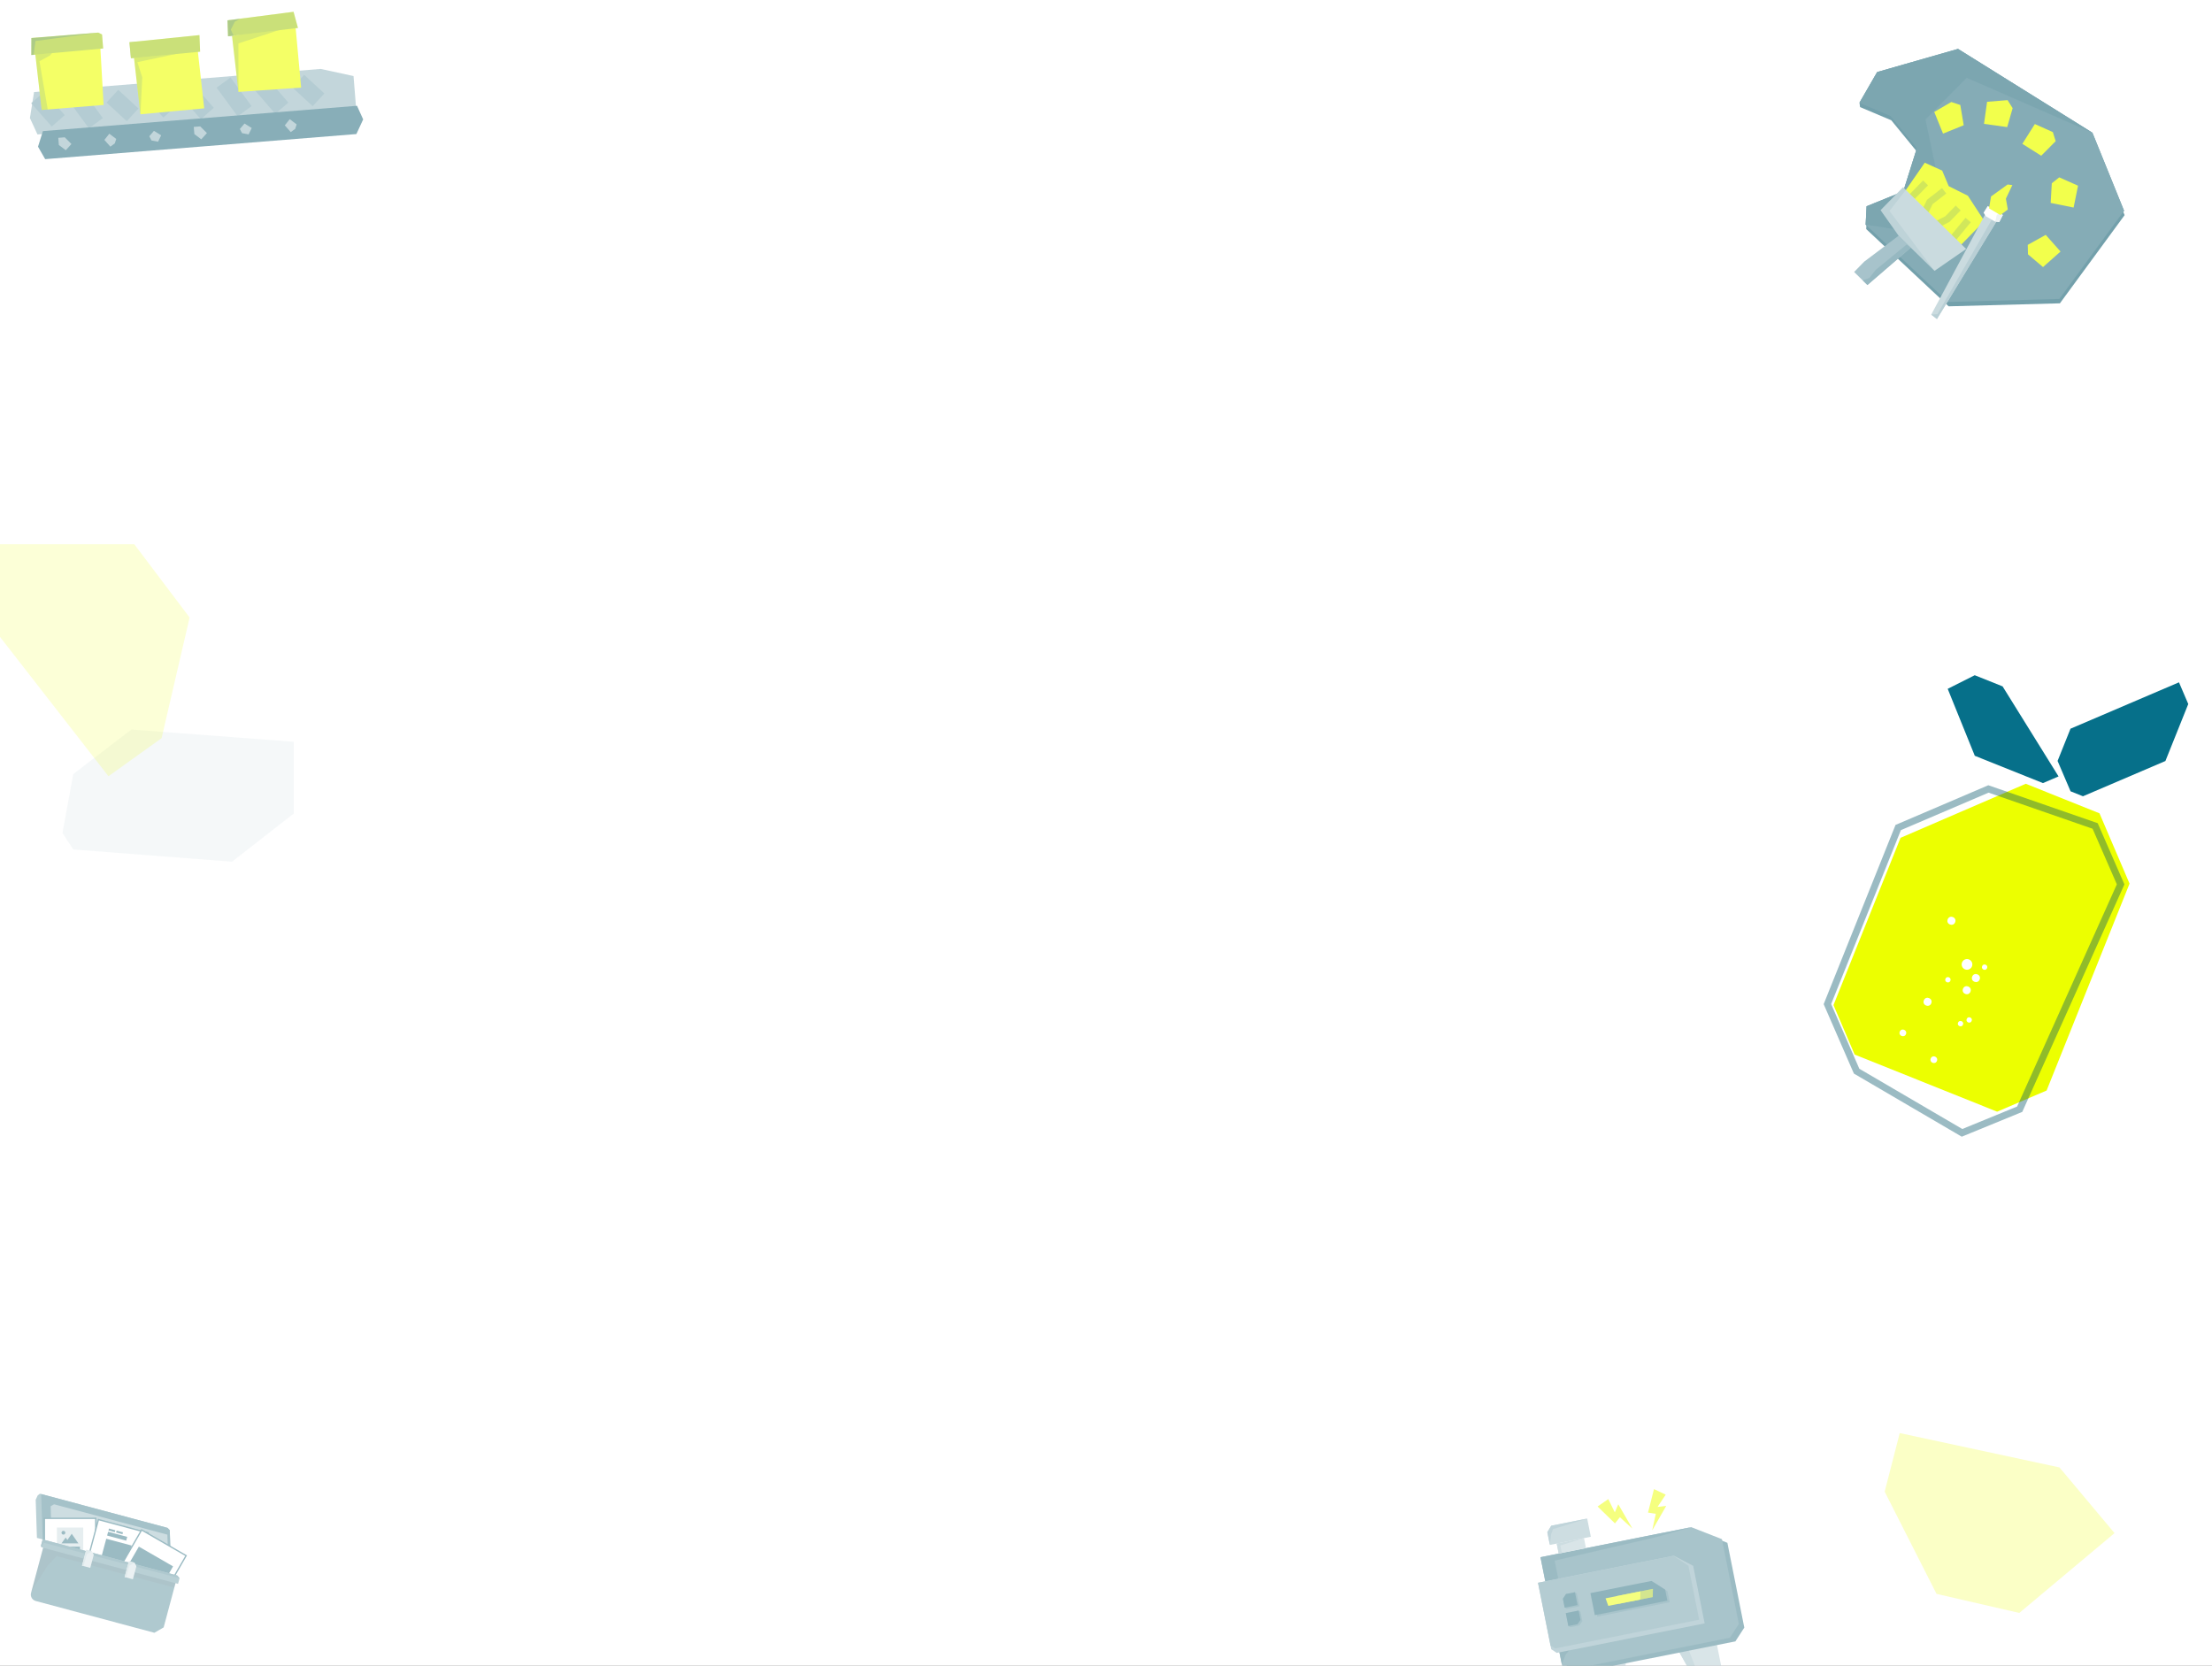 <svg width="640" height="482" viewBox="0 0 640 482" fill="none" xmlns="http://www.w3.org/2000/svg">
<rect x="0" y="0" width="640" height="482" fill="#333333" stroke="none"/>
<g clip-path="url(#clip0_2122_4730)">
<rect width="640" height="482" fill="white"/>
<path opacity="0.56" d="M595.868 424.589L611.802 443.599L584.245 466.697L560.299 461.178L545.294 431.603L549.652 414.652L595.868 424.589Z" fill="#ECFF00" fill-opacity="0.4"/>
<path d="M599.079 228.959L602.664 230.396L626.519 220.194L633.131 203.704L630.446 197.426L599.058 210.849L595.321 220.17L599.079 228.959Z" fill="#06708A"/>
<path d="M591.085 226.586L571.368 218.681L563.53 199.31L571.35 195.372L579.416 198.605L595.604 224.653L591.085 226.586Z" fill="#06708A"/>
<path d="M607.448 235.33L586.118 226.779L549.886 242.421L530.484 290.817L536.605 305.13L577.831 321.658L592.144 315.538L616.146 255.67L607.448 235.33Z" fill="#ECFF00"/>
<circle cx="559.518" cy="306.619" r="0.966" transform="rotate(21.846 559.518 306.619)" fill="white"/>
<circle cx="574.206" cy="279.843" r="0.772" transform="rotate(21.846 574.206 279.843)" fill="white"/>
<circle cx="564.606" cy="266.423" r="1.159" transform="rotate(21.846 564.606 266.423)" fill="white"/>
<circle cx="567.237" cy="296.189" r="0.772" transform="rotate(21.846 567.237 296.189)" fill="white"/>
<circle cx="563.589" cy="283.492" r="0.772" transform="rotate(21.846 563.589 283.492)" fill="white"/>
<circle cx="569.747" cy="295.116" r="0.772" transform="rotate(21.846 569.747 295.116)" fill="white"/>
<path d="M575.323 228.276L549.208 239.444L528.727 290.529L537.175 309.936L567.678 327.782L584.358 320.946L613.564 255.883L606.19 238.987L575.323 228.276Z" stroke="#065669" stroke-opacity="0.4" stroke-width="2"/>
<circle cx="557.703" cy="289.87" r="1.159" transform="rotate(21.846 557.703 289.87)" fill="white"/>
<circle cx="550.559" cy="298.865" r="0.966" transform="rotate(21.846 550.559 298.865)" fill="white"/>
<circle cx="569.037" cy="286.509" r="1.159" transform="rotate(21.846 569.037 286.509)" fill="white"/>
<circle cx="571.693" cy="282.996" r="1.159" transform="rotate(21.846 571.693 282.996)" fill="white"/>
<circle cx="569.115" cy="279.05" r="1.545" transform="rotate(21.846 569.115 279.05)" fill="white"/>
<g opacity="0.5">
<path d="M457.982 482.265L470.678 479.733L469.06 489.043L462.378 490.376L459.209 488.421L457.982 482.265Z" fill="#B4CCD2"/>
<path d="M457.982 482.265L460.019 481.859L461.095 487.255L463.604 490.132L462.378 490.376L459.209 488.421L457.982 482.265Z" fill="#9BBBC3"/>
<path d="M485.172 476.798L496.498 474.54L498.231 483.232L490.988 484.676L488.569 482.848L485.172 476.798Z" fill="#B4CCD2"/>
<path d="M485.172 476.798L488.156 476.203L490.545 482.454L492.484 484.378L490.988 484.676L488.569 482.848L485.172 476.798Z" fill="#9BBBC3"/>
<path d="M447.287 451.625L490.905 442.927L499.787 446.401L504.68 470.937L502.099 474.929L453.853 484.55L447.287 451.625Z" fill="#387888"/>
<path d="M445.707 450.571L489.326 441.873L498.208 445.347L503.1 469.882L500.519 473.875L452.273 483.496L445.707 450.571Z" fill="#518997"/>
<path d="M445.707 450.571L489.513 441.835L479.132 444.776L449.813 451.561L454.807 476.604L453.001 478.724L451.892 481.584L445.707 450.571Z" fill="#387888"/>
<path d="M484.304 450.131L444.992 457.97L448.671 476.42L448.827 477.201L450.405 478.253L451.571 478.021L493.208 469.717L489.886 453.057L484.304 450.131Z" fill="#82AAB5"/>
<path d="M444.992 457.97L484.173 450.157L488.517 453.057L491.629 468.663L450.011 476.962L448.626 476.194L444.992 457.97Z" fill="#6A9AA6"/>
<path d="M450.398 446.623L458.3 445.047L458.877 447.944L450.975 449.52L450.398 446.623Z" fill="#B4CCD2"/>
<path d="M450.398 446.623L458.3 445.047L451.462 447.185L451.892 449.337L450.975 449.52L450.398 446.623Z" fill="#9BBBC3"/>
<path d="M448.82 441.459L459.225 439.385L460.275 444.653L448.422 447.016L447.687 443.329L448.82 441.459Z" fill="#9BBBC3"/>
<path d="M448.82 441.459L459.225 439.385L449.344 442.446L448.802 443.844L448.422 447.016L447.687 443.329L448.82 441.459Z" fill="#82AAB5"/>
<path d="M460.835 461.406L478.505 457.883L482.462 460.409L483.098 463.598L462.107 467.783L460.835 461.406Z" fill="#518997"/>
<path d="M460.159 460.954L477.828 457.43L481.785 459.957L482.421 463.145L461.43 467.331L460.159 460.954Z" fill="#1F6779"/>
<path d="M467.584 461.857L478.244 459.731L478.186 462.088L468.372 464.045L467.584 461.857Z" fill="#ECFF00"/>
<path d="M467.584 461.857L478.244 459.731L478.186 462.088L468.372 464.045L467.584 461.857Z" fill="#06566A" fill-opacity="0.3"/>
<path d="M464.538 462.464L474.634 460.451L474.577 462.808L465.326 464.653L464.538 462.464Z" fill="#ECFF00"/>
<path d="M455.687 460.699L453.095 461.216L452.194 462.579L452.709 465.161L453.25 465.522L456.97 464.781L456.228 461.061L455.687 460.699Z" fill="#518997"/>
<path d="M453.095 461.216L455.687 460.699L456.429 464.419L452.709 465.161L452.194 462.579L453.095 461.216Z" fill="#1F6779"/>
<path d="M456.747 466.014L453.027 466.756L453.769 470.476L454.31 470.837L456.96 470.308L457.828 469.08L457.288 466.375L456.747 466.014Z" fill="#518997"/>
<path d="M453.027 466.756L456.747 466.014L457.286 468.719L456.418 469.947L453.769 470.476L453.027 466.756Z" fill="#1F6779"/>
<path d="M481.944 432.469L478.545 430.863L476.822 437.661L479.076 438.006L478.042 442.78L482.095 435.716L479.574 436.02L481.944 432.469Z" fill="#ECFF00"/>
<path d="M465.325 433.755L462.234 435.895L467.26 440.786L468.686 439.007L472.303 442.29L468.212 435.248L467.215 437.583L465.325 433.755Z" fill="#ECFF00"/>
</g>
<path opacity="0.2" d="M21.196 245.794L18.079 241.015L21.196 223.975L38.028 211.091L84.991 214.624V235.404L67.12 249.327L21.196 245.794Z" fill="#065669" fill-opacity="0.2"/>
<path opacity="0.4" d="M0 184.285V157.479H38.859L54.86 178.675L46.755 213.585L31.378 224.599L0 184.285Z" fill="#ECFF00" fill-opacity="0.4"/>
<g opacity="0.4">
<path d="M11.546 432.189L48.457 442.079L49.117 442.749L49.528 455.388L10.684 444.98L10.325 433.933L10.923 432.663L11.546 432.189Z" fill="#518997"/>
<path d="M11.914 432.287L48.457 442.078L49.117 442.749L49.527 455.388L12.34 445.424L11.914 432.287Z" fill="#1F6779"/>
<path fill-rule="evenodd" clip-rule="evenodd" d="M14.664 435.827L14.92 446.115L48.791 455.191L48.424 444.043L15.646 435.26L14.664 435.827Z" fill="#82AAB5"/>
<path d="M27.701 439.324L12.835 439.324L12.835 454.19L27.701 454.19L27.701 439.324Z" fill="white"/>
<path d="M24.08 441.992L16.456 441.992L16.456 451.521L24.08 451.521L24.08 441.992Z" fill="#06566A" fill-opacity="0.25"/>
<path fill-rule="evenodd" clip-rule="evenodd" d="M18.348 444.031C18.656 444.031 18.906 443.788 18.906 443.488C18.906 443.188 18.656 442.945 18.348 442.945C18.04 442.945 17.791 443.188 17.791 443.488C17.791 443.788 18.04 444.031 18.348 444.031ZM20.749 443.79L22.683 446.566L20.208 446.566L18.816 446.566L17.791 446.566L18.999 444.876L19.502 445.58L20.749 443.79Z" fill="#06566A"/>
<path d="M23.127 447.519L17.41 447.519L17.41 448.282L23.127 448.282L23.127 447.519Z" fill="#06566A"/>
<path d="M23.128 448.662L17.41 448.662L17.41 449.425L23.128 449.425L23.128 448.662Z" fill="#06566A"/>
<path d="M21.602 449.806L17.41 449.806L17.41 450.569L21.602 450.569L21.602 449.806Z" fill="#06566A"/>
<path fill-rule="evenodd" clip-rule="evenodd" d="M12.645 439.133L27.892 439.133L27.892 454.38L12.645 454.38L12.645 439.133ZM13.026 439.514L13.026 453.999L27.511 453.999L27.511 439.514L13.026 439.514Z" fill="#06566A"/>
<path d="M42.839 443.533L28.479 439.685L24.632 454.045L38.991 457.892L42.839 443.533Z" fill="white"/>
<path d="M33.374 442.773L31.533 442.279L31.385 442.832L33.226 443.325L33.374 442.773Z" fill="#06566A"/>
<path d="M35.583 443.365L33.742 442.871L33.594 443.424L35.435 443.917L35.583 443.365Z" fill="#06566A"/>
<path d="M36.809 444.68L31.286 443.2L30.99 444.304L36.513 445.784L36.809 444.68Z" fill="#06566A"/>
<path d="M38.107 447.198L30.744 445.225L29.264 450.748L36.627 452.721L38.107 447.198Z" fill="#06566A"/>
<path d="M36.381 453.641L29.017 451.668L28.845 452.313L36.208 454.286L36.381 453.641Z" fill="#06566A" fill-opacity="0.25"/>
<path d="M36.11 454.654L28.746 452.681L28.573 453.325L35.937 455.298L36.11 454.654Z" fill="#06566A" fill-opacity="0.25"/>
<path fill-rule="evenodd" clip-rule="evenodd" d="M28.344 439.452L43.072 443.398L39.126 458.126L24.398 454.179L28.344 439.452ZM28.614 439.919L24.865 453.91L38.856 457.659L42.605 443.668L28.614 439.919Z" fill="#06566A"/>
<path d="M53.851 450.117L40.977 442.684L33.544 455.558L46.418 462.991L53.851 450.117Z" fill="white"/>
<path d="M50.079 453.221L40.175 447.503L37.317 452.455L47.22 458.172L50.079 453.221Z" fill="#06566A"/>
<path fill-rule="evenodd" clip-rule="evenodd" d="M40.907 442.423L54.112 450.047L46.488 463.251L33.284 455.628L40.907 442.423ZM41.047 442.944L33.804 455.488L46.349 462.731L53.591 450.186L41.047 442.944Z" fill="#06566A"/>
<path d="M12.584 447.462L50.875 457.722L47.348 470.885L44.664 472.435L10.33 463.235C9.314 462.963 8.71 461.918 8.983 460.901L12.584 447.462Z" fill="#387888"/>
<path opacity="0.1" d="M12.584 447.462L16.818 448.597L50.875 457.722L50.431 459.379L16.374 450.254L13.737 453.099L9.097 460.475L9.978 457.185L12.584 447.462Z" fill="black"/>
<path d="M12.34 445.424L51.269 455.855L51.957 456.631L51.513 458.288L12.024 447.707L11.847 447.265L12.34 445.424Z" fill="#518997"/>
<path d="M12.34 445.424L51.269 455.855L51.957 456.631L12.671 446.4L12.024 447.707L11.847 447.265L12.34 445.424Z" fill="#387888"/>
<path d="M24.957 448.41L26.614 448.854L27.129 449.88L26.117 453.654L23.724 453.013L24.957 448.41Z" fill="#CDDDE1"/>
<path d="M24.957 448.41L26.614 448.854L25.097 449.73L24.185 453.136L23.724 453.013L24.957 448.41Z" fill="#B4CCD2"/>
<path d="M37.292 451.715L38.949 452.159L39.463 453.185L38.452 456.958L36.059 456.317L37.292 451.715Z" fill="#CDDDE1"/>
<path d="M37.292 451.715L38.949 452.159L37.431 453.035L36.519 456.441L36.059 456.317L37.292 451.715Z" fill="#B4CCD2"/>
</g>
<g opacity="0.6">
<path d="M92.791 19.943L9.852 26.63L8.656 34.157L10.841 38.9L103.049 31.465L102.286 22.003L92.791 19.943Z" fill="#9BBBC3"/>
<path d="M92.166 28.889L86.317 23.499M10.899 28.22L16.857 34.961L10.899 28.22ZM27.741 35.653L21.657 27.352L27.741 35.653ZM32.525 27.836L38.374 33.226L32.525 27.836ZM49.132 32.358L43.174 25.617L49.132 32.358ZM54.042 26.102L59.999 32.843L54.042 26.102ZM70.775 32.183L64.691 23.882L70.775 32.183ZM75.559 24.367L81.533 31.316L75.559 24.367Z" stroke="#82AAB5" stroke-width="5"/>
<path d="M12.415 37.935L103.293 30.608L105.076 34.546L103.115 38.786L13.069 46.046L10.999 42.445L12.415 37.935Z" fill="#387888"/>
<path d="M17.03 41.959L16.862 39.879L18.734 39.728L20.669 41.665L19.036 43.471L17.03 41.959Z" fill="#9BBBC3"/>
<path d="M56.23 38.798L56.063 36.719L57.934 36.568L59.87 38.505L58.236 40.311L56.23 38.798Z" fill="#9BBBC3"/>
<path d="M33.633 40.202L33.214 41.491L31.93 42.432L30.202 40.478L31.628 38.689L33.633 40.202Z" fill="#9BBBC3"/>
<path d="M85.832 35.993L85.412 37.283L84.127 38.224L82.4 36.27L83.826 34.48L85.832 35.993Z" fill="#9BBBC3"/>
<path d="M43.2 39.43L43.82 40.636L45.734 41.005L46.631 39.154L44.538 37.857L43.2 39.43Z" fill="#9BBBC3"/>
<path d="M69.403 37.318L70.023 38.523L71.937 38.892L72.834 37.041L70.741 35.744L69.403 37.318Z" fill="#9BBBC3"/>
<path d="M85.453 7.138L67.135 10.392L68.992 26.592L87.13 25.339L85.453 7.138Z" fill="#ECFF00"/>
<path d="M85.453 7.138L67.135 10.392L68.992 26.592L68.975 12.564L85.453 7.138Z" fill="#06566A" fill-opacity="0.2"/>
<path d="M86.207 8.09L65.987 10.499L65.821 5.88L84.931 3.412L86.207 8.09Z" fill="#ECFF00"/>
<path d="M86.207 8.09L65.987 10.499L65.821 5.88L84.931 3.412L86.207 8.09Z" fill="#06566A" fill-opacity="0.3"/>
<path d="M65.986 10.499L65.821 5.88L69.502 5.404L67.957 6.271L66.783 8.576L67.607 10.368L65.986 10.499Z" fill="#06566A" fill-opacity="0.3"/>
<path d="M39.856 12.018L37.448 12.212L37.884 16.839L40.23 16.649L39.246 13.939L39.856 12.018Z" fill="#06566A" fill-opacity="0.3"/>
<path d="M57.056 13.196L38.739 16.45L40.629 33.066L59.084 31.347L57.056 13.196Z" fill="#ECFF00"/>
<path d="M40.315 14.546L38.739 16.45L40.629 33.066L41.159 22.378L39.742 17.982L51.945 15.385L40.315 14.546Z" fill="#06566A" fill-opacity="0.2"/>
<path d="M57.707 10.152L37.448 12.214L37.884 16.84L57.899 14.962L57.707 10.152Z" fill="#ECFF00"/>
<path d="M57.707 10.152L37.448 12.214L37.884 16.84L57.899 14.962L57.707 10.152Z" fill="#06566A" fill-opacity="0.3"/>
<path d="M28.972 12.738L10.204 15.61L12.061 31.81L29.974 30.366L28.972 12.738Z" fill="#ECFF00"/>
<path d="M15.12 15.214L10.204 15.61L12.061 31.811L13.812 31.67L11.411 17.716L14.505 16.021L15.12 15.214Z" fill="#06566A" fill-opacity="0.2"/>
<path d="M9.07 15.913L29.849 14.028L29.522 9.973L28.432 9.433L9.091 10.992L9.07 15.913Z" fill="#ECFF00"/>
<path d="M9.07 15.913L29.849 14.028L29.522 9.973L28.432 9.433L9.091 10.992L9.07 15.913Z" fill="#06566A" fill-opacity="0.3"/>
<path d="M9.058 15.938L9.733 15.884L10.259 11.858L28.42 9.458L9.08 11.018L9.058 15.938Z" fill="#06566A" fill-opacity="0.3"/>
</g>
<g opacity="0.7">
<path d="M566.511 14.152L605.407 38.411L614.557 60.98L614.326 61.294L614.714 62.252L595.995 87.765L563.803 88.633L539.95 66.282L540.005 65.21L539.792 65.01L540.067 59.678L550.679 55.376L554.389 43.588L547.201 34.802L538.169 30.98L538.011 29.709L543.122 20.85L566.511 14.152Z" fill="#387888"/>
<path d="M605.408 38.411L566.511 14.152L543.122 20.85L538.011 29.709L547.044 33.53L554.634 42.809L550.679 55.376L540.067 59.678L539.792 65.01L563.646 87.362L595.837 86.494L614.557 60.98L605.408 38.411Z" fill="#518997"/>
<path opacity="0.5" d="M605.408 38.411L566.511 14.152L543.122 20.85L538.011 29.709L547.044 33.53L554.634 42.809L550.679 55.376L540.067 59.678L539.792 65.01L550.97 66.748L561.54 55.679L557.097 34.573L569.031 22.516L605.408 38.411Z" fill="#387888"/>
<path d="M567.176 30.372L568.161 36.238L562.183 38.661L559.638 32.384L564.566 29.516L567.176 30.372Z" fill="#ECFF00"/>
<path d="M580.854 28.975L574.925 29.452L574.035 35.841L580.744 36.776L582.322 31.297L580.854 28.975Z" fill="#ECFF00"/>
<path d="M594.775 40.842L590.585 45.064L585.13 41.621L588.745 35.892L593.949 38.223L594.775 40.842Z" fill="#ECFF00"/>
<path d="M595.804 51.316L601.24 53.73L599.963 60.053L593.323 58.712L593.65 53.02L595.804 51.316Z" fill="#ECFF00"/>
<path d="M586.692 70.847L591.89 67.957L596.174 72.781L591.109 77.278L586.758 73.593L586.692 70.847Z" fill="#ECFF00"/>
<path d="M556.891 47.076L551.293 55.165L566.36 71.893L574.134 63.947L569.372 56.64L563.822 53.858L561.934 49.362L556.891 47.076Z" fill="#ECFF00"/>
<path d="M557.122 52.927L552.491 57.661M562.499 55.21L558.353 58.433L556.717 61.796M566.567 60.184L563.424 63.395L560.098 65.104M569.448 63.664L564.001 70.246" stroke="#06566A" stroke-opacity="0.2" stroke-width="2"/>
<path d="M539.377 75.703L549.335 68.207L552.853 71.649L540.303 82.464L536.451 78.695L539.377 75.703Z" fill="#82AAB5"/>
<path d="M542.663 78.112L551.669 70.727L552.853 71.649L540.303 82.465L538.927 81.118L540.862 80.423L542.663 78.112Z" fill="#6A9AA6"/>
<path d="M559.72 78.368L552.853 71.649L549.336 68.207L544.109 60.816L550.613 54.169L568.87 72.033L559.72 78.368Z" fill="#B4CCD2"/>
<path d="M559.721 78.368L552.853 71.648L549.336 68.206L544.109 60.815L550.613 54.168L551.5 54.859L546.68 61.043L559.721 78.368Z" fill="#06566A" fill-opacity="0.1"/>
<path d="M575.593 59.763L558.763 91.025L560.418 92.315L578.765 62.235L575.593 59.763Z" fill="#B4CCD2"/>
<path d="M578.765 62.235L576.227 63.642L560.557 90.895L558.763 91.025L560.418 92.315L578.765 62.235Z" fill="#9BBBC3"/>
<path d="M575.114 59.609L579.486 62.199L578.427 64.262L577.071 64.023L574.595 62.584L573.9 61.552L575.114 59.609Z" fill="white"/>
<path d="M578.091 61.846L579.486 62.199L578.426 64.262L577.071 64.023L577.467 63.514L577.641 62.424L578.091 61.846Z" fill="#E6EEF0"/>
<path d="M576.073 56.839L575.489 60.282L578.764 62.235L580.923 60.62L580.367 57.487L582.237 53.547L580.869 53.38L576.073 56.839Z" fill="#ECFF00"/>
</g>
</g>
<defs>
<clipPath id="clip0_2122_4730">
<rect width="640" height="482" fill="white"/>
</clipPath>
</defs>
</svg>
